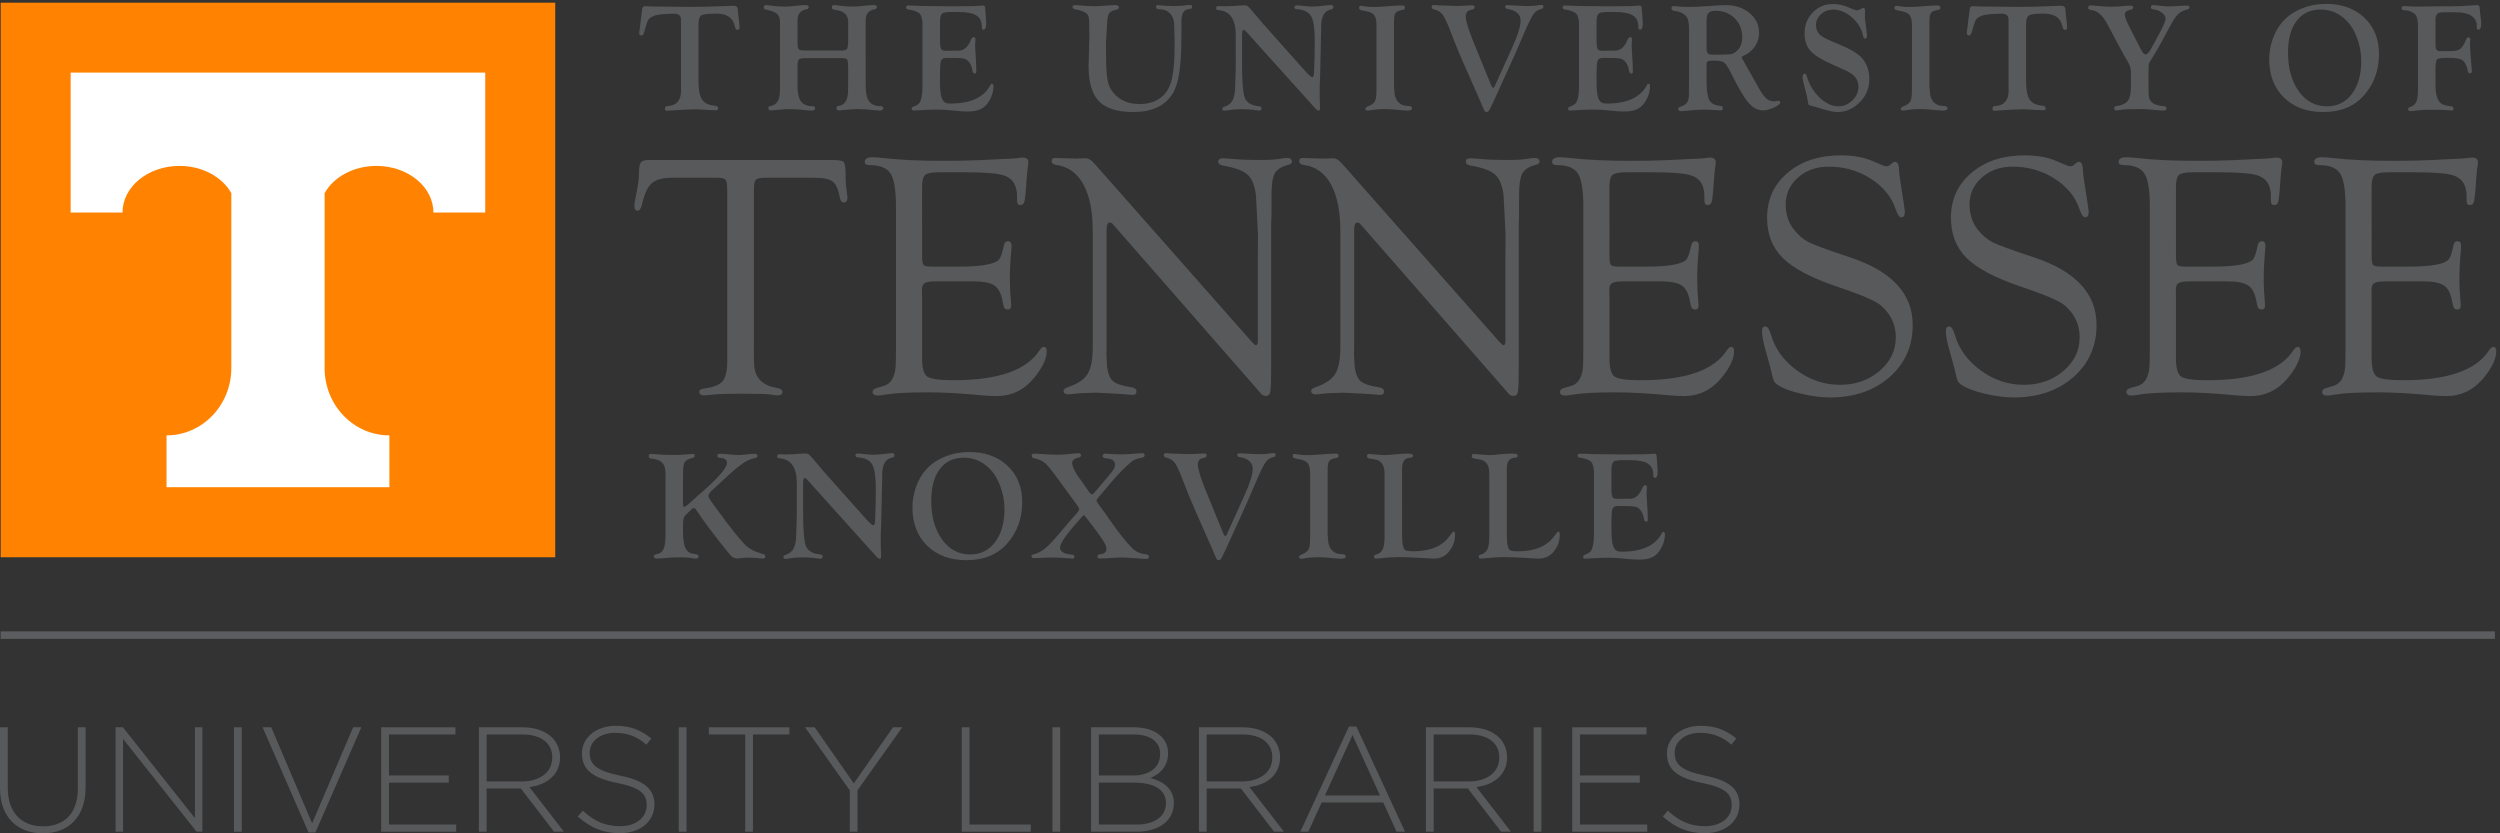 <?xml version="1.0" encoding="utf-8"?>
<!-- Generator: Adobe Illustrator 22.1.0, SVG Export Plug-In . SVG Version: 6.00 Build 0)  -->
<svg version="1.1" id="Layer_1" xmlns="http://www.w3.org/2000/svg" xmlns:xlink="http://www.w3.org/1999/xlink" x="0px" y="0px"
	 viewBox="0 0 210 70" style="enable-background:new 0 0 210 70;" xml:space="preserve">
<rect x="0" y="0" width="210" height="70" fill="#333333" stroke="none"/>
<style type="text/css">
	.st0{clip-path:url(#SVGID_2_);fill:none;stroke:#5C5D60;stroke-width:0.626;}
	.st1{fill:#58595B;}
	.st2{fill:#FF8200;}
	.st3{fill:#FFFFFF;}
</style>
<g>
	<g>
		<defs>
			<rect id="SVGID_1_" y="0.226" width="209.686" height="69.774"/>
		</defs>
		<clipPath id="SVGID_2_">
			<use xlink:href="#SVGID_1_"  style="overflow:visible;"/>
		</clipPath>
		<line class="st0" x1="209.569" y1="53.35" x2="0.056" y2="53.35"/>
	</g>
	<path class="st1" d="M199.476,14.695c0.171-0.149,0.553-0.223,1.145-0.223h2.247c1.479,0,2.495,0.072,3.049,0.215
		c0.553,0.143,0.921,0.43,1.102,0.86c0.114,0.277,0.172,0.569,0.172,0.875v0.373c0,0.296,0.092,0.44,0.277,0.43
		c0.166-0.01,0.273-0.083,0.322-0.221c0.049-0.138,0.097-0.483,0.146-1.036l0.058-0.843c0.047-0.629,0.086-1.009,0.114-1.143
		c0.029-0.133,0.043-0.243,0.043-0.329c0-0.276-0.157-0.414-0.473-0.414c-0.124,0-0.315,0.019-0.573,0.057
		c-0.125,0.019-0.469,0.038-1.033,0.057l-2.036,0.1c-0.899,0.038-1.931,0.057-3.097,0.057c-1.922,0-3.566-0.076-4.933-0.229
		c-0.401-0.048-0.722-0.072-0.96-0.072c-0.431,0-0.646,0.131-0.646,0.393c0,0.178,0.139,0.267,0.416,0.267
		c0.87,0,1.455,0.237,1.757,0.711c0.301,0.474,0.451,1.396,0.451,2.764V29.48l-0.014,0.933c0,1.149-0.344,1.819-1.032,2.011
		l-0.545,0.158c-0.249,0.065-0.373,0.178-0.373,0.337c0,0.206,0.153,0.309,0.459,0.309c0.133,0,0.382-0.034,0.745-0.1
		c0.689-0.115,1.869-0.172,3.542-0.172c1.195,0,2.705,0.086,4.531,0.258c0.468,0.038,0.841,0.057,1.119,0.057
		c1.28,0,2.342-0.514,3.183-1.543c0.698-0.857,1.047-1.596,1.047-2.215c0-0.257-0.089-0.381-0.265-0.371
		c-0.108,0.01-0.216,0.096-0.323,0.258c-1.069,1.692-3.48,2.538-7.231,2.538c-1.184,0-1.921-0.1-2.212-0.302
		c-0.291-0.201-0.437-0.709-0.437-1.523v-5.286l-0.014-0.474c0-0.287,0.078-0.479,0.236-0.575c0.157-0.096,0.47-0.144,0.937-0.144
		h3.163c0.82,0,1.402,0.115,1.745,0.344c0.343,0.229,0.572,0.664,0.687,1.305l0.086,0.402c0.039,0.21,0.161,0.315,0.366,0.315
		c0.186,0,0.279-0.119,0.279-0.358c0-0.086-0.01-0.224-0.029-0.415c-0.057-0.572-0.086-1.149-0.086-1.731
		c0-0.763,0.043-1.607,0.128-2.532c0.01-0.143,0.016-0.248,0.016-0.315c0-0.248-0.093-0.377-0.279-0.386
		c-0.196-0.009-0.318,0.105-0.366,0.344c-0.125,0.631-0.264,1.032-0.416,1.204c-0.153,0.172-0.488,0.311-1.004,0.416
		c-0.583,0.115-1.377,0.172-2.38,0.172h-2.209c-0.411,0-0.657-0.045-0.738-0.137c-0.081-0.091-0.122-0.357-0.122-0.799V15.68
		C199.218,15.172,199.304,14.843,199.476,14.695L199.476,14.695L199.476,14.695z M183.037,14.695
		c0.172-0.149,0.554-0.223,1.145-0.223h2.248c1.479,0,2.495,0.072,3.048,0.215c0.554,0.143,0.921,0.43,1.102,0.86
		c0.115,0.277,0.172,0.569,0.172,0.875v0.373c0,0.296,0.093,0.44,0.278,0.43c0.166-0.01,0.273-0.083,0.322-0.221
		c0.048-0.138,0.097-0.483,0.146-1.036l0.057-0.843c0.048-0.629,0.086-1.009,0.115-1.143c0.029-0.133,0.043-0.243,0.043-0.329
		c0-0.276-0.158-0.414-0.473-0.414c-0.125,0-0.316,0.019-0.574,0.057c-0.124,0.019-0.468,0.038-1.032,0.057l-2.036,0.1
		c-0.899,0.038-1.931,0.057-3.098,0.057c-1.921,0-3.565-0.076-4.932-0.229c-0.402-0.048-0.722-0.072-0.961-0.072
		c-0.43,0-0.645,0.131-0.645,0.393c0,0.178,0.138,0.267,0.416,0.267c0.869,0,1.455,0.237,1.756,0.711
		c0.301,0.474,0.452,1.396,0.452,2.764V29.48l-0.014,0.933c0,1.149-0.345,1.819-1.033,2.011l-0.545,0.158
		c-0.248,0.065-0.373,0.178-0.373,0.337c0,0.206,0.153,0.309,0.459,0.309c0.134,0,0.383-0.034,0.746-0.1
		c0.688-0.115,1.869-0.172,3.542-0.172c1.194,0,2.705,0.086,4.531,0.258c0.468,0.038,0.841,0.057,1.118,0.057
		c1.281,0,2.342-0.514,3.183-1.543c0.698-0.857,1.047-1.596,1.047-2.215c0-0.257-0.088-0.381-0.264-0.371
		c-0.108,0.01-0.216,0.096-0.324,0.258c-1.069,1.692-3.479,2.538-7.23,2.538c-1.184,0-1.922-0.1-2.213-0.302
		c-0.291-0.201-0.436-0.709-0.436-1.523v-5.286l-0.015-0.474c0-0.287,0.079-0.479,0.237-0.575c0.157-0.096,0.469-0.144,0.937-0.144
		h3.162c0.82,0,1.402,0.115,1.746,0.344c0.343,0.229,0.572,0.664,0.687,1.305l0.085,0.402c0.039,0.21,0.162,0.315,0.367,0.315
		c0.186,0,0.279-0.119,0.279-0.358c0-0.086-0.01-0.224-0.029-0.415c-0.057-0.572-0.086-1.149-0.086-1.731
		c0-0.763,0.042-1.607,0.127-2.532c0.011-0.143,0.016-0.248,0.016-0.315c0-0.248-0.093-0.377-0.278-0.386
		c-0.196-0.009-0.318,0.105-0.367,0.344c-0.124,0.631-0.263,1.032-0.416,1.204c-0.153,0.172-0.487,0.311-1.003,0.416
		c-0.584,0.115-1.377,0.172-2.381,0.172h-2.208c-0.411,0-0.657-0.045-0.738-0.137c-0.082-0.091-0.122-0.357-0.122-0.799V15.68
		C182.78,15.172,182.866,14.843,183.037,14.695L183.037,14.695L183.037,14.695z M165.607,14.514
		c-1.152,0.974-1.728,2.235-1.728,3.783c0,1.385,0.442,2.512,1.325,3.382c0.883,0.869,2.384,1.662,4.504,2.379
		c2.052,0.689,3.293,1.22,3.723,1.593c0.84,0.727,1.26,1.622,1.26,2.684c0,1.11-0.455,2.053-1.366,2.827
		c-0.911,0.775-2.023,1.163-3.339,1.163c-1.297,0-2.498-0.403-3.604-1.208c-1.105-0.805-1.83-1.802-2.173-2.991
		c-0.136-0.46-0.292-0.695-0.468-0.705c-0.195-0.009-0.292,0.129-0.292,0.416c0,0.363,0.124,0.975,0.373,1.835
		c0.22,0.794,0.339,1.228,0.358,1.305c0.115,0.535,0.201,0.867,0.258,0.996c0.058,0.129,0.172,0.251,0.345,0.366
		c0.41,0.277,1.058,0.521,1.942,0.731c0.885,0.21,1.695,0.316,2.431,0.316c2.036,0,3.704-0.568,5.004-1.705
		c1.3-1.137,1.95-2.598,1.95-4.385c0-2.636-1.766-4.532-5.298-5.689c-1.814-0.603-2.952-1.019-3.415-1.249
		c-0.463-0.23-0.891-0.593-1.282-1.091c-0.449-0.584-0.673-1.278-0.673-2.082c0-0.909,0.345-1.667,1.036-2.275
		c0.691-0.608,1.551-0.912,2.581-0.912c1.296,0,2.47,0.336,3.523,1.007c1.053,0.672,1.751,1.525,2.094,2.561
		c0.156,0.46,0.312,0.69,0.468,0.69c0.204,0,0.307-0.148,0.307-0.445c0-0.076-0.024-0.272-0.072-0.588l-0.229-1.477
		c-0.125-0.803-0.187-1.286-0.187-1.448c0-0.478-0.119-0.712-0.358-0.703c-0.077,0-0.129,0.019-0.158,0.057l-0.201,0.172
		c-0.114,0.096-0.229,0.143-0.344,0.143c-0.086,0-0.172-0.019-0.258-0.057l-0.989-0.416c-0.708-0.296-1.573-0.445-2.596-0.445
		C168.243,13.052,166.759,13.539,165.607,14.514L165.607,14.514L165.607,14.514z M150.164,14.514
		c-1.152,0.974-1.728,2.235-1.728,3.783c0,1.385,0.442,2.512,1.325,3.382c0.883,0.869,2.384,1.662,4.504,2.379
		c2.052,0.689,3.293,1.22,3.722,1.593c0.841,0.727,1.261,1.622,1.261,2.684c0,1.11-0.455,2.053-1.366,2.827
		c-0.911,0.775-2.023,1.163-3.339,1.163c-1.297,0-2.498-0.403-3.604-1.208c-1.105-0.805-1.83-1.802-2.173-2.991
		c-0.136-0.46-0.292-0.695-0.468-0.705c-0.195-0.009-0.292,0.129-0.292,0.416c0,0.363,0.124,0.975,0.373,1.835
		c0.22,0.794,0.339,1.228,0.358,1.305c0.115,0.535,0.201,0.867,0.258,0.996c0.058,0.129,0.172,0.251,0.345,0.366
		c0.41,0.277,1.058,0.521,1.942,0.731c0.885,0.21,1.695,0.316,2.431,0.316c2.036,0,3.704-0.568,5.004-1.705
		c1.3-1.137,1.95-2.598,1.95-4.385c0-2.636-1.766-4.532-5.298-5.689c-1.814-0.603-2.952-1.019-3.415-1.249
		c-0.463-0.23-0.891-0.593-1.282-1.091c-0.449-0.584-0.673-1.278-0.673-2.082c0-0.909,0.345-1.667,1.036-2.275
		c0.691-0.608,1.551-0.912,2.581-0.912c1.296,0,2.47,0.336,3.523,1.007c1.053,0.672,1.751,1.525,2.094,2.561
		c0.156,0.46,0.312,0.69,0.468,0.69c0.204,0,0.307-0.148,0.307-0.445c0-0.076-0.024-0.272-0.072-0.588l-0.229-1.477
		c-0.125-0.803-0.187-1.286-0.187-1.448c0-0.478-0.119-0.712-0.358-0.703c-0.077,0-0.129,0.019-0.158,0.057l-0.201,0.172
		c-0.114,0.096-0.229,0.143-0.344,0.143c-0.086,0-0.172-0.019-0.258-0.057l-0.989-0.416c-0.708-0.296-1.573-0.445-2.596-0.445
		C152.8,13.052,151.316,13.539,150.164,14.514L150.164,14.514L150.164,14.514z M135.452,14.695c0.171-0.149,0.553-0.223,1.145-0.223
		h2.247c1.479,0,2.495,0.072,3.048,0.215c0.554,0.143,0.921,0.43,1.103,0.86c0.114,0.277,0.171,0.569,0.171,0.875v0.373
		c0,0.296,0.093,0.44,0.278,0.43c0.166-0.01,0.273-0.083,0.322-0.221c0.049-0.138,0.097-0.483,0.146-1.036l0.057-0.843
		c0.048-0.629,0.086-1.009,0.115-1.143c0.029-0.133,0.043-0.243,0.043-0.329c0-0.276-0.158-0.414-0.473-0.414
		c-0.124,0-0.316,0.019-0.574,0.057c-0.124,0.019-0.468,0.038-1.032,0.057l-2.036,0.1c-0.899,0.038-1.931,0.057-3.097,0.057
		c-1.922,0-3.566-0.076-4.933-0.229c-0.401-0.048-0.722-0.072-0.961-0.072c-0.43,0-0.645,0.131-0.645,0.393
		c0,0.178,0.138,0.267,0.416,0.267c0.87,0,1.455,0.237,1.756,0.711c0.301,0.474,0.452,1.396,0.452,2.764V29.48l-0.014,0.933
		c0,1.149-0.344,1.819-1.033,2.011l-0.545,0.158c-0.248,0.065-0.372,0.178-0.372,0.337c0,0.206,0.152,0.309,0.458,0.309
		c0.134,0,0.383-0.034,0.746-0.1c0.688-0.115,1.869-0.172,3.542-0.172c1.195,0,2.705,0.086,4.531,0.258
		c0.468,0.038,0.841,0.057,1.118,0.057c1.281,0,2.342-0.514,3.184-1.543c0.697-0.857,1.046-1.596,1.046-2.215
		c0-0.257-0.088-0.381-0.264-0.371c-0.108,0.01-0.216,0.096-0.324,0.258c-1.069,1.692-3.479,2.538-7.23,2.538
		c-1.184,0-1.921-0.1-2.212-0.302c-0.292-0.201-0.437-0.709-0.437-1.523v-5.286l-0.014-0.474c0-0.287,0.078-0.479,0.236-0.575
		c0.157-0.096,0.47-0.144,0.937-0.144h3.162c0.821,0,1.402,0.115,1.746,0.344c0.343,0.229,0.572,0.664,0.687,1.305l0.086,0.402
		c0.039,0.21,0.161,0.315,0.366,0.315c0.186,0,0.279-0.119,0.279-0.358c0-0.086-0.01-0.224-0.029-0.415
		c-0.057-0.572-0.086-1.149-0.086-1.731c0-0.763,0.042-1.607,0.128-2.532c0.01-0.143,0.016-0.248,0.016-0.315
		c0-0.248-0.093-0.377-0.279-0.386c-0.196-0.009-0.318,0.105-0.367,0.344c-0.124,0.631-0.263,1.032-0.416,1.204
		c-0.153,0.172-0.487,0.311-1.003,0.416c-0.583,0.115-1.377,0.172-2.381,0.172h-2.208c-0.411,0-0.657-0.045-0.738-0.137
		c-0.082-0.091-0.122-0.357-0.122-0.799V15.68C135.194,15.172,135.28,14.843,135.452,14.695L135.452,14.695L135.452,14.695z
		 M127.602,17.984v-1.549c0-0.918,0.093-1.544,0.28-1.878c0.186-0.334,0.571-0.573,1.154-0.717c0.201-0.057,0.296-0.148,0.287-0.272
		c-0.02-0.201-0.153-0.301-0.402-0.301c-0.163,0-0.397,0.029-0.703,0.086c-0.353,0.057-0.826,0.086-1.419,0.086
		c-1.109,0-1.993-0.035-2.653-0.104c-0.277-0.026-0.478-0.039-0.602-0.039c-0.277,0-0.416,0.089-0.416,0.266
		c0,0.187,0.139,0.304,0.416,0.351c0.984,0.163,1.666,0.414,2.043,0.753c0.378,0.339,0.614,0.915,0.71,1.728l0.172,3.298
		l-0.014,1.936v7.098c-0.01,0.172-0.062,0.263-0.158,0.272c-0.057,0.01-0.191-0.105-0.401-0.344l-13.192-14.941
		c-0.239-0.277-0.478-0.416-0.717-0.416c-0.125,0-0.301,0.005-0.531,0.014l-0.229,0.014l-0.961-0.029l-0.588-0.014
		c-0.105-0.009-0.182-0.014-0.229-0.014c-0.211,0-0.316,0.089-0.316,0.266c0,0.178,0.129,0.285,0.387,0.322
		c0.995,0.134,1.755,0.677,2.28,1.629c0.526,0.952,0.789,2.255,0.789,3.91v9.758c0,1.033-0.141,1.782-0.423,2.246
		c-0.282,0.464-0.825,0.835-1.627,1.112c-0.278,0.093-0.412,0.21-0.402,0.35c0.019,0.177,0.153,0.266,0.402,0.266
		c0.105,0,0.281-0.017,0.53-0.052c0.335-0.043,0.688-0.065,1.061-0.065l0.688-0.026l1.463,0.072
		c0.726,0.038,1.142,0.067,1.247,0.086c0.153,0.019,0.297,0.029,0.431,0.029c0.2,0,0.301-0.094,0.301-0.28
		c0-0.206-0.158-0.327-0.473-0.365c-0.756-0.115-1.262-0.292-1.52-0.531c-0.258-0.239-0.421-0.675-0.488-1.306l-0.043-1.019
		l0.014-0.603v-9.732c0-0.431,0.091-0.646,0.273-0.646c0.076,0,0.143,0.029,0.201,0.086l0.143,0.158l12.088,13.823l0.315,0.373
		c0.077,0.076,0.187,0.119,0.33,0.129c0.22,0.009,0.354-0.103,0.402-0.337c0.047-0.234,0.071-0.891,0.071-1.972V18.931
		L127.602,17.984L127.602,17.984L127.602,17.984z M106.804,17.984v-1.549c0-0.918,0.093-1.544,0.279-1.878
		c0.187-0.334,0.571-0.573,1.155-0.717c0.2-0.057,0.296-0.148,0.286-0.272c-0.019-0.201-0.153-0.301-0.401-0.301
		c-0.163,0-0.397,0.029-0.703,0.086c-0.353,0.057-0.827,0.086-1.419,0.086c-1.109,0-1.993-0.035-2.653-0.104
		c-0.277-0.026-0.478-0.039-0.602-0.039c-0.278,0-0.416,0.089-0.416,0.266c0,0.187,0.138,0.304,0.416,0.351
		c0.984,0.163,1.665,0.414,2.043,0.753c0.378,0.339,0.614,0.915,0.71,1.728l0.172,3.298l-0.014,1.936v7.098
		c-0.01,0.172-0.063,0.263-0.158,0.272c-0.057,0.01-0.191-0.105-0.402-0.344L91.905,13.711c-0.239-0.277-0.478-0.416-0.717-0.416
		c-0.124,0-0.301,0.005-0.531,0.014l-0.229,0.014l-0.961-0.029l-0.588-0.014c-0.105-0.009-0.182-0.014-0.229-0.014
		c-0.21,0-0.315,0.089-0.315,0.266c0,0.178,0.129,0.285,0.387,0.322c0.994,0.134,1.754,0.677,2.28,1.629
		c0.526,0.952,0.789,2.255,0.789,3.91v9.758c0,1.033-0.141,1.782-0.423,2.246c-0.282,0.464-0.824,0.835-1.627,1.112
		c-0.277,0.093-0.411,0.21-0.402,0.35c0.019,0.177,0.153,0.266,0.402,0.266c0.105,0,0.282-0.017,0.531-0.052
		c0.334-0.043,0.688-0.065,1.061-0.065l0.688-0.026l1.463,0.072c0.726,0.038,1.142,0.067,1.248,0.086
		c0.153,0.019,0.296,0.029,0.43,0.029c0.201,0,0.301-0.094,0.301-0.28c0-0.206-0.158-0.327-0.473-0.365
		c-0.755-0.115-1.262-0.292-1.52-0.531c-0.258-0.239-0.421-0.675-0.488-1.306l-0.043-1.019l0.014-0.603v-9.732
		c0-0.431,0.091-0.646,0.272-0.646c0.076,0,0.143,0.029,0.201,0.086l0.143,0.158l12.088,13.823l0.315,0.373
		c0.076,0.076,0.186,0.119,0.33,0.129c0.22,0.009,0.353-0.103,0.401-0.337c0.048-0.234,0.072-0.891,0.072-1.972V18.931
		L106.804,17.984L106.804,17.984L106.804,17.984z M77.713,14.695c0.172-0.149,0.553-0.223,1.145-0.223h2.247
		c1.479,0,2.495,0.072,3.049,0.215c0.553,0.143,0.921,0.43,1.102,0.86c0.115,0.277,0.172,0.569,0.172,0.875v0.373
		c0,0.296,0.093,0.44,0.278,0.43c0.166-0.01,0.273-0.083,0.321-0.221c0.049-0.138,0.098-0.483,0.146-1.036l0.057-0.843
		c0.048-0.629,0.086-1.009,0.115-1.143c0.029-0.133,0.043-0.243,0.043-0.329c0-0.276-0.158-0.414-0.473-0.414
		c-0.124,0-0.315,0.019-0.574,0.057c-0.124,0.019-0.469,0.038-1.032,0.057l-2.036,0.1c-0.899,0.038-1.931,0.057-3.097,0.057
		c-1.921,0-3.566-0.076-4.933-0.229c-0.401-0.048-0.722-0.072-0.961-0.072c-0.43,0-0.645,0.131-0.645,0.393
		c0,0.178,0.139,0.267,0.416,0.267c0.87,0,1.455,0.237,1.757,0.711c0.301,0.474,0.452,1.396,0.452,2.764V29.48l-0.014,0.933
		c0,1.149-0.344,1.819-1.032,2.011l-0.545,0.158c-0.249,0.065-0.373,0.178-0.373,0.337c0,0.206,0.153,0.309,0.459,0.309
		c0.134,0,0.382-0.034,0.746-0.1c0.688-0.115,1.869-0.172,3.542-0.172c1.195,0,2.705,0.086,4.531,0.258
		c0.468,0.038,0.841,0.057,1.118,0.057c1.281,0,2.342-0.514,3.183-1.543c0.698-0.857,1.047-1.596,1.047-2.215
		c0-0.257-0.088-0.381-0.265-0.371c-0.108,0.01-0.215,0.096-0.323,0.258c-1.069,1.692-3.479,2.538-7.231,2.538
		c-1.184,0-1.921-0.1-2.212-0.302c-0.291-0.201-0.437-0.709-0.437-1.523v-5.286l-0.014-0.474c0-0.287,0.079-0.479,0.236-0.575
		c0.157-0.096,0.47-0.144,0.937-0.144h3.162c0.82,0,1.402,0.115,1.746,0.344c0.343,0.229,0.572,0.664,0.687,1.305l0.086,0.402
		C84.334,25.895,84.457,26,84.662,26c0.186,0,0.279-0.119,0.279-0.358c0-0.086-0.01-0.224-0.029-0.415
		c-0.057-0.572-0.086-1.149-0.086-1.731c0-0.763,0.042-1.607,0.128-2.532c0.01-0.143,0.016-0.248,0.016-0.315
		c0-0.248-0.093-0.377-0.279-0.386c-0.196-0.009-0.318,0.105-0.367,0.344c-0.124,0.631-0.263,1.032-0.416,1.204
		c-0.153,0.172-0.488,0.311-1.004,0.416c-0.583,0.115-1.377,0.172-2.38,0.172h-2.208c-0.411,0-0.657-0.045-0.738-0.137
		c-0.081-0.091-0.122-0.357-0.122-0.799V15.68C77.456,15.172,77.542,14.843,77.713,14.695L77.713,14.695L77.713,14.695z
		 M69.938,15.239c0.277,0.206,0.478,0.648,0.602,1.326c0.057,0.306,0.172,0.454,0.344,0.444c0.21-0.019,0.311-0.171,0.301-0.457
		c-0.01-0.143-0.038-0.376-0.086-0.7c-0.048-0.257-0.072-0.666-0.072-1.228c0-0.562-0.055-0.9-0.165-1.014
		c-0.11-0.114-0.428-0.171-0.954-0.171H54.467c-0.325,0-0.538,0.069-0.639,0.207c-0.1,0.138-0.151,0.426-0.151,0.865
		c0,0.448-0.072,1.015-0.215,1.701c-0.115,0.534-0.172,0.9-0.172,1.1c0,0.248,0.086,0.376,0.258,0.386
		c0.172,0.01,0.301-0.172,0.387-0.545c0.191-0.86,0.461-1.446,0.81-1.756c0.349-0.311,0.911-0.466,1.685-0.466h3.8
		c0.363,0,0.595,0.048,0.695,0.144c0.1,0.096,0.151,0.316,0.151,0.661l0.014,0.373v14.233c0,0.804-0.129,1.362-0.387,1.673
		c-0.258,0.311-0.755,0.515-1.491,0.61c-0.316,0.037-0.473,0.131-0.473,0.28c0,0.205,0.144,0.308,0.431,0.308
		c0.096,0,0.417-0.029,0.963-0.086c0.278-0.029,0.618-0.043,1.02-0.043l1.121-0.014l1.049,0.014c0.68,0,1.111,0.014,1.293,0.043
		c0.354,0.057,0.589,0.086,0.704,0.086c0.268,0,0.402-0.103,0.402-0.309c0-0.159-0.167-0.266-0.502-0.322
		c-1.204-0.211-1.831-0.876-1.878-1.996l-0.014-0.56V15.95c0-0.45,0.055-0.732,0.165-0.847c0.11-0.115,0.375-0.172,0.796-0.172
		h4.029C69.121,14.93,69.661,15.033,69.938,15.239L69.938,15.239L69.938,15.239z"/>
	<path class="st1" d="M204.582,1.654c0-0.23,0.048-0.391,0.144-0.483c0.096-0.092,0.265-0.137,0.508-0.137l0.262-0.006l0.832,0.006
		c0.95,0,1.513,0.28,1.688,0.84c0.021,0.064,0.032,0.138,0.032,0.223v0.217c0,0.119,0.044,0.178,0.134,0.178
		c0.162,0,0.243-0.175,0.243-0.526c0-0.068-0.006-0.152-0.019-0.25l-0.064-0.487c-0.004-0.043-0.017-0.199-0.039-0.468
		c-0.012-0.222-0.07-0.333-0.172-0.333c-0.107,0-0.271,0.009-0.493,0.027c-0.601,0.049-1.189,0.074-1.764,0.074l-1.682,0.007
		l-1.1,0.02c-0.286,0-0.556-0.011-0.812-0.032c-0.175-0.013-0.286-0.019-0.333-0.019c-0.145,0-0.217,0.063-0.217,0.189
		c0,0.096,0.055,0.148,0.166,0.156c0.409,0.021,0.721,0.126,0.934,0.313c0.187,0.162,0.281,0.511,0.281,1.047v5.254
		c0,0.511-0.045,0.87-0.134,1.079c-0.09,0.209-0.262,0.355-0.518,0.441c-0.119,0.039-0.179,0.1-0.179,0.182
		c0,0.113,0.07,0.169,0.211,0.169c0.106,0,0.315-0.021,0.627-0.064c0.23-0.03,0.505-0.045,0.824-0.045h0.71
		c0.465,0,0.774,0.009,0.927,0.026c0.162,0.021,0.286,0.032,0.371,0.032c0.094,0,0.141-0.059,0.141-0.176
		c0-0.104-0.068-0.163-0.205-0.176c-0.486-0.038-0.81-0.164-0.972-0.377c-0.221-0.289-0.332-0.753-0.332-1.392V6.409l-0.006-0.511
		c0-0.532,0.048-0.838,0.147-0.919c0.098-0.081,0.466-0.121,1.106-0.121c0.499,0,0.848,0.077,1.049,0.23
		c0.2,0.153,0.343,0.454,0.428,0.902c0.021,0.119,0.072,0.177,0.153,0.173c0.115-0.008,0.173-0.057,0.173-0.147
		c0-0.055-0.004-0.147-0.013-0.274l-0.096-1.206c-0.025-0.332-0.038-0.621-0.038-0.868c0-0.077,0.002-0.143,0.006-0.198
		c0.009-0.081,0.013-0.136,0.013-0.166c0-0.11-0.064-0.166-0.192-0.166c-0.055,0-0.102,0.049-0.14,0.147
		c-0.158,0.396-0.318,0.663-0.48,0.799c-0.162,0.136-0.401,0.205-0.716,0.205l-0.697,0.006l-0.243,0.006
		c-0.179,0-0.3-0.04-0.361-0.121c-0.062-0.081-0.093-0.241-0.093-0.48V1.654L204.582,1.654L204.582,1.654z M197.009,1.635
		c0.405,0.375,0.729,0.881,0.972,1.519c0.243,0.637,0.364,1.291,0.364,1.96c0,1.16-0.262,2.086-0.787,2.778
		c-0.524,0.693-1.223,1.039-2.097,1.039c-0.968,0-1.754-0.419-2.359-1.257c-0.606-0.838-0.908-1.926-0.908-3.264
		c0-1.134,0.24-2.018,0.722-2.654c0.482-0.635,1.151-0.953,2.008-0.953C195.725,0.804,196.42,1.081,197.009,1.635L197.009,1.635
		L197.009,1.635L197.009,1.635z M193.354,0.711c-0.637,0.258-1.163,0.615-1.576,1.072c-0.358,0.388-0.642,0.869-0.851,1.443
		c-0.208,0.574-0.313,1.151-0.313,1.731c0,1.352,0.414,2.433,1.241,3.241c0.827,0.808,1.931,1.213,3.312,1.213
		c1.445,0,2.579-0.465,3.402-1.395c0.844-0.951,1.266-2.112,1.266-3.481c0-1.259-0.409-2.275-1.228-3.049
		c-0.818-0.774-1.893-1.161-3.223-1.161C194.668,0.324,193.991,0.453,193.354,0.711L193.354,0.711L193.354,0.711z M180.504,5.378
		c0.019-0.081,0.074-0.187,0.163-0.319c0.452-0.711,0.949-1.589,1.49-2.632c0.303-0.584,0.553-0.98,0.752-1.188
		c0.198-0.209,0.457-0.351,0.777-0.428c0.153-0.035,0.23-0.098,0.23-0.189c0-0.1-0.058-0.15-0.173-0.15
		c-0.201,0-0.37,0.004-0.506,0.013l-0.539,0.032c-0.17,0.013-0.326,0.019-0.467,0.019c-0.261,0-0.474-0.011-0.641-0.032
		l-0.423-0.058c-0.098-0.013-0.207-0.019-0.327-0.019c-0.111,0-0.166,0.067-0.166,0.202c0,0.087,0.068,0.139,0.204,0.156
		c0.269,0.026,0.508,0.117,0.717,0.274c0.208,0.157,0.313,0.326,0.313,0.504c0,0.213-0.234,0.741-0.7,1.583
		c-0.23,0.409-0.372,0.668-0.427,0.779c-0.221,0.434-0.399,0.651-0.535,0.651s-0.277-0.149-0.422-0.447
		c-0.047-0.102-0.173-0.349-0.377-0.741l-0.499-0.97c-0.312-0.604-0.468-0.996-0.468-1.175c0-0.221,0.165-0.364,0.493-0.428
		c0.145-0.03,0.217-0.091,0.217-0.182c0-0.109-0.089-0.163-0.268-0.163c-0.089,0-0.266,0.013-0.53,0.038
		c-0.357,0.038-0.708,0.058-1.053,0.058c-0.375,0-0.792-0.026-1.251-0.077c-0.226-0.026-0.392-0.038-0.498-0.038
		c-0.119,0-0.179,0.067-0.179,0.202c0,0.108,0.079,0.169,0.237,0.182c0.52,0.051,0.974,0.443,1.362,1.175l0.972,1.826
		c0.268,0.511,0.513,0.949,0.735,1.315c0.188,0.306,0.281,0.602,0.281,0.887v1.219c0,0.57-0.084,0.971-0.252,1.2
		c-0.169,0.23-0.492,0.383-0.969,0.46c-0.119,0.017-0.179,0.065-0.179,0.143c0,0.143,0.049,0.215,0.147,0.215
		c0.081,0,0.208-0.015,0.383-0.045c0.264-0.047,0.794-0.07,1.59-0.07c0.332,0,0.581,0.009,0.747,0.027l0.907,0.081
		c0.119,0.013,0.229,0.02,0.332,0.02c0.191,0,0.287-0.063,0.287-0.189c0-0.113-0.068-0.173-0.205-0.182
		c-0.78-0.043-1.206-0.305-1.279-0.786l-0.031-0.434V5.813C180.476,5.604,180.485,5.459,180.504,5.378L180.504,5.378L180.504,5.378z
		 M170.428,1.293c0.16-0.1,0.564-0.15,1.212-0.15c0.482,0,0.849,0.088,1.103,0.263c0.254,0.176,0.425,0.463,0.515,0.861
		c0.038,0.163,0.106,0.244,0.205,0.244c0.115,0,0.172-0.07,0.172-0.211c0-0.136-0.015-0.318-0.045-0.544
		c-0.038-0.273-0.059-0.445-0.064-0.518l-0.032-0.46c-0.012-0.196-0.136-0.294-0.37-0.294c-0.064,0-0.207,0.004-0.429,0.013
		c-1.121,0.055-2.183,0.083-3.184,0.083l-1.554-0.019l-1.305-0.013c-0.307,0-0.543-0.006-0.709-0.019
		c-0.103-0.009-0.175-0.013-0.218-0.013c-0.162,0-0.251,0.083-0.268,0.249l-0.045,0.39l-0.077,0.569l-0.064,0.556
		c-0.038,0.213-0.06,0.379-0.064,0.499c-0.008,0.132,0.058,0.198,0.198,0.198c0.098,0,0.171-0.088,0.218-0.263l0.051-0.18
		c0.128-0.466,0.229-0.758,0.304-0.876c0.074-0.118,0.225-0.223,0.451-0.318c0.311-0.124,0.893-0.186,1.745-0.186
		c0.363,0,0.544,0.168,0.544,0.505v5.678l0.006,0.301c0,0.379-0.09,0.679-0.272,0.898c-0.181,0.22-0.438,0.34-0.77,0.361
		c-0.128,0.009-0.211,0.027-0.249,0.055c-0.039,0.028-0.06,0.09-0.064,0.185c-0.005,0.113,0.059,0.169,0.191,0.169
		c0.056,0,0.158-0.009,0.307-0.026l1.414-0.083c0.196-0.013,0.417-0.019,0.665-0.019c0.106,0,0.191,0.002,0.255,0.006l0.8,0.051
		l0.479,0.019c0.077,0.004,0.13,0.006,0.16,0.006c0.132,0,0.198-0.05,0.198-0.15c0-0.139-0.076-0.215-0.23-0.228
		c-0.529-0.034-0.897-0.201-1.106-0.502c-0.209-0.3-0.313-0.811-0.313-1.531V2.038C170.189,1.641,170.268,1.393,170.428,1.293
		L170.428,1.293L170.428,1.293z M162.073,1.813c0-0.366,0.044-0.609,0.132-0.728c0.087-0.119,0.284-0.204,0.591-0.256
		c0.085-0.013,0.139-0.032,0.16-0.059c0.021-0.026,0.032-0.078,0.032-0.156c0-0.104-0.07-0.156-0.211-0.156
		c-0.235,0-0.571,0.016-1.01,0.049L161.3,0.544c-0.354,0.029-0.65,0.043-0.889,0.043c-0.362,0-0.62-0.017-0.774-0.051
		c-0.153-0.03-0.268-0.047-0.345-0.051c-0.102-0.004-0.154,0.054-0.154,0.175c0,0.078,0.031,0.133,0.093,0.165
		c0.062,0.032,0.202,0.066,0.419,0.101c0.362,0.055,0.612,0.166,0.748,0.332c0.137,0.166,0.205,0.445,0.205,0.836v5.088
		l-0.007,0.568c0,0.37-0.05,0.635-0.15,0.795c-0.1,0.16-0.304,0.295-0.611,0.405L159.65,9.1l0.013,0.052
		c0.025,0.091,0.085,0.137,0.179,0.137c0.094,0,0.247-0.02,0.46-0.061c0.247-0.045,0.584-0.067,1.011-0.067
		c0.345,0,0.795,0.031,1.349,0.094c0.221,0.022,0.392,0.034,0.511,0.034c0.277,0,0.416-0.063,0.416-0.189
		c0-0.13-0.105-0.195-0.313-0.195c-0.32,0-0.579-0.087-0.777-0.262c-0.199-0.175-0.323-0.426-0.374-0.754l-0.052-0.639V1.813
		L162.073,1.813L162.073,1.813z M152.272,1.047c-0.458,0.473-0.687,1.062-0.687,1.766c0,0.606,0.165,1.091,0.493,1.456
		c0.329,0.365,0.952,0.752,1.87,1.161l0.973,0.434c0.436,0.191,0.742,0.395,0.919,0.612c0.177,0.217,0.266,0.493,0.266,0.829
		c0,0.425-0.17,0.802-0.509,1.132c-0.339,0.329-0.725,0.494-1.156,0.494c-0.555,0-1.091-0.249-1.607-0.746
		c-0.517-0.498-0.88-1.112-1.089-1.844c-0.026-0.102-0.068-0.153-0.128-0.153c-0.132,0-0.198,0.102-0.198,0.307
		c0,0.162,0.081,0.533,0.243,1.113c0.106,0.38,0.17,0.669,0.192,0.87c0.021,0.183,0.048,0.293,0.08,0.329
		c0.032,0.036,0.146,0.074,0.342,0.112c0.14,0.03,0.36,0.094,0.658,0.192c0.64,0.2,1.107,0.301,1.401,0.301
		c0.72,0,1.349-0.275,1.886-0.825c0.537-0.55,0.806-1.196,0.806-1.938c0-0.674-0.194-1.25-0.583-1.727
		c-0.328-0.397-0.999-0.802-2.011-1.215c-0.849-0.345-1.355-0.594-1.517-0.748c-0.252-0.238-0.378-0.52-0.378-0.847
		c0-0.352,0.143-0.658,0.429-0.917c0.286-0.259,0.621-0.389,1.006-0.389c0.559,0,1.088,0.217,1.588,0.651
		c0.5,0.434,0.811,0.948,0.935,1.543c0.034,0.162,0.09,0.242,0.166,0.242c0.107,0,0.16-0.092,0.16-0.275
		c0-0.034-0.004-0.077-0.012-0.128l-0.064-0.582l-0.084-0.627c-0.008-0.072-0.012-0.149-0.012-0.23l0.012-0.518
		c0-0.141-0.044-0.211-0.134-0.211c-0.034,0-0.068,0.009-0.103,0.026l-0.243,0.122c-0.064,0.03-0.126,0.045-0.186,0.045
		c-0.081,0-0.217-0.038-0.409-0.115l-0.428-0.179c-0.384-0.153-0.776-0.23-1.176-0.23C153.301,0.337,152.731,0.574,152.272,1.047
		L152.272,1.047L152.272,1.047z M143.512,1.088c0.109-0.121,0.309-0.182,0.599-0.182c0.649,0,1.185,0.21,1.605,0.63
		c0.421,0.42,0.632,0.952,0.632,1.595c0,0.495-0.156,0.882-0.468,1.164c-0.158,0.145-0.328,0.231-0.51,0.259
		c-0.181,0.028-0.652,0.042-1.413,0.042c-0.264,0-0.432-0.036-0.503-0.109c-0.07-0.072-0.105-0.245-0.105-0.518V1.756
		C143.349,1.432,143.403,1.21,143.512,1.088L143.512,1.088L143.512,1.088z M143.349,5.452c0-0.17,0.032-0.272,0.095-0.306
		l0.288-0.051h0.397c0.336,0,0.579,0.063,0.729,0.189c0.149,0.126,0.338,0.425,0.568,0.898c0.591,1.198,1.072,2.012,1.442,2.443
		c0.37,0.431,0.774,0.646,1.213,0.646c0.269,0,0.579-0.079,0.928-0.237c0.348-0.158,0.523-0.298,0.523-0.422
		c0-0.098-0.038-0.147-0.115-0.147c-0.043,0-0.09,0.006-0.141,0.019c-0.085,0.017-0.177,0.026-0.275,0.026
		c-0.238,0-0.446-0.077-0.623-0.23c-0.177-0.153-0.379-0.428-0.604-0.824l-0.659-1.169l-0.569-1.009
		c-0.077-0.141-0.134-0.241-0.173-0.3c-0.038-0.06-0.06-0.111-0.064-0.153c-0.004-0.051,0.036-0.094,0.122-0.128
		c0.413-0.179,0.738-0.442,0.975-0.787c0.236-0.345,0.355-0.729,0.355-1.152c0-0.67-0.267-1.225-0.8-1.667
		c-0.532-0.442-1.204-0.662-2.014-0.662c-0.273,0-0.769,0.028-1.49,0.083c-0.614,0.047-1.136,0.07-1.566,0.07
		c-0.393,0-0.753-0.017-1.081-0.051c-0.107-0.013-0.183-0.019-0.23-0.019c-0.12,0-0.179,0.061-0.179,0.182
		c0,0.121,0.087,0.195,0.262,0.221c0.473,0.06,0.814,0.232,1.023,0.517c0.128,0.174,0.192,0.517,0.192,1.027v4.619l-0.007,0.249
		V7.93c0,0.311-0.055,0.541-0.166,0.692s-0.311,0.271-0.601,0.36c-0.085,0.026-0.128,0.087-0.128,0.182
		c0,0.117,0.077,0.176,0.23,0.176c0.047,0,0.13-0.006,0.25-0.018l0.428-0.037l0.537-0.049c0.222-0.016,0.476-0.024,0.761-0.024
		c0.341,0,0.695,0.015,1.062,0.045c0.128,0.013,0.215,0.019,0.262,0.019c0.145,0,0.217-0.061,0.217-0.182
		c0-0.121-0.089-0.191-0.268-0.208c-0.439-0.043-0.733-0.207-0.883-0.495c-0.149-0.287-0.223-0.835-0.223-1.644V5.452L143.349,5.452
		L143.349,5.452z M134.116,1.705c0-0.362,0.109-0.578,0.326-0.646l0.435-0.051h0.78c0.691,0,1.191,0.095,1.5,0.286
		c0.309,0.191,0.463,0.498,0.463,0.922c0,0.193,0.041,0.287,0.122,0.283c0.166-0.009,0.249-0.175,0.249-0.499
		c0-0.162-0.017-0.428-0.051-0.799c-0.025-0.251-0.038-0.426-0.038-0.524c0-0.141-0.062-0.211-0.186-0.211
		c-0.025,0-0.055,0.002-0.089,0.006c-0.324,0.038-1.183,0.058-2.577,0.058l-2.424-0.026l-0.646-0.026
		c-0.132,0-0.236-0.002-0.313-0.006c-0.098-0.008-0.162-0.013-0.192-0.013c-0.14,0-0.211,0.05-0.211,0.15
		c0,0.109,0.058,0.172,0.173,0.189c0.49,0.068,0.813,0.187,0.969,0.358c0.155,0.17,0.233,0.494,0.233,0.97v5.063
		c0,0.387-0.023,0.694-0.07,0.919c-0.051,0.268-0.121,0.454-0.208,0.559c-0.087,0.104-0.253,0.203-0.496,0.297
		c-0.098,0.039-0.145,0.098-0.14,0.176c0.008,0.096,0.064,0.144,0.166,0.144c0.077,0,0.202-0.006,0.377-0.019
		c0.635-0.038,1.109-0.058,1.42-0.058c0.464,0,0.833,0.013,1.106,0.038l0.742,0.07c0.332,0.034,0.635,0.051,0.908,0.051
		c0.464,0,0.838-0.072,1.119-0.215c0.281-0.143,0.516-0.382,0.703-0.715c0.226-0.393,0.339-0.799,0.339-1.218
		c0-0.056-0.018-0.101-0.054-0.138c-0.036-0.036-0.076-0.05-0.118-0.042c-0.022,0.004-0.047,0.032-0.077,0.083
		c-0.533,1.053-1.665,1.579-3.396,1.579c-0.204,0-0.356-0.034-0.454-0.102c-0.098-0.068-0.183-0.198-0.255-0.39
		c-0.094-0.264-0.141-0.696-0.141-1.296V6.339c0-0.46,0.013-0.796,0.038-1.009c0.026-0.187,0.076-0.312,0.15-0.373
		c0.075-0.062,0.215-0.093,0.419-0.093h0.435c0.439,0,0.739,0.015,0.899,0.045c0.159,0.03,0.295,0.096,0.406,0.198
		c0.2,0.188,0.328,0.463,0.383,0.825c0.026,0.171,0.092,0.252,0.199,0.243c0.051-0.004,0.085-0.019,0.102-0.045
		c0.013-0.021,0.019-0.062,0.019-0.122l-0.006-0.327c0-0.243-0.013-0.53-0.039-0.859c-0.038-0.504-0.057-0.824-0.057-0.961
		c0-0.077,0.004-0.171,0.012-0.282c0.013-0.154,0.02-0.248,0.02-0.282c0-0.12-0.047-0.177-0.141-0.173
		c-0.09,0.004-0.153,0.045-0.192,0.121L136.61,3.56c-0.23,0.465-0.556,0.697-0.978,0.697h-0.544l-0.281,0.006l-0.192,0.006
		c-0.222,0-0.361-0.053-0.419-0.16c-0.057-0.107-0.086-0.358-0.086-0.755V1.967L134.116,1.705L134.116,1.705L134.116,1.705z
		 M123.122,1.372c0-0.311,0.158-0.494,0.473-0.549c0.179-0.035,0.269-0.102,0.269-0.202c0-0.117-0.06-0.176-0.179-0.176
		c-0.085,0-0.27,0.009-0.555,0.026l-0.671,0.032l-1.072-0.032c-0.289,0-0.543-0.013-0.76-0.038
		c-0.093-0.009-0.157-0.013-0.191-0.013c-0.119,0-0.179,0.059-0.179,0.176c0,0.108,0.086,0.18,0.256,0.215
		c0.298,0.064,0.534,0.221,0.707,0.473c0.172,0.251,0.406,0.769,0.7,1.553c0.247,0.669,0.556,1.425,0.927,2.268l1.516,3.438
		l0.159,0.39l0.147,0.326c0.048,0.102,0.113,0.153,0.195,0.153c0.121,0,0.222-0.096,0.304-0.288c0.03-0.072,0.16-0.345,0.39-0.818
		c0.03-0.055,0.222-0.477,0.576-1.265l1.093-2.409l0.953-2.204c0.29-0.652,0.513-1.081,0.668-1.288
		c0.156-0.207,0.357-0.333,0.605-0.38c0.127-0.026,0.191-0.089,0.191-0.189c0-0.108-0.038-0.163-0.115-0.163
		c-0.059,0-0.144,0.009-0.255,0.026c-0.285,0.051-0.621,0.077-1.008,0.077c-0.128,0-0.343-0.008-0.645-0.026l-0.67-0.038
		c-0.183-0.008-0.302-0.013-0.357-0.013c-0.107,0-0.16,0.05-0.16,0.15c0,0.1,0.075,0.159,0.224,0.176
		c0.345,0.051,0.611,0.161,0.796,0.329c0.186,0.168,0.278,0.384,0.278,0.648c0,0.464-0.237,1.22-0.712,2.268l-1.443,3.194
		c-0.056,0.123-0.107,0.183-0.154,0.179c-0.052-0.004-0.109-0.083-0.174-0.236l-1.427-3.494
		C123.355,2.514,123.122,1.756,123.122,1.372L123.122,1.372L123.122,1.372L123.122,1.372z M117.097,1.813
		c0-0.366,0.043-0.609,0.131-0.728c0.087-0.119,0.284-0.204,0.591-0.256c0.085-0.013,0.139-0.032,0.16-0.059
		c0.021-0.026,0.032-0.078,0.032-0.156c0-0.104-0.07-0.156-0.211-0.156c-0.234,0-0.571,0.016-1.01,0.049l-0.467,0.036
		c-0.354,0.029-0.65,0.043-0.889,0.043c-0.362,0-0.62-0.017-0.774-0.051c-0.153-0.03-0.268-0.047-0.345-0.051
		c-0.102-0.004-0.153,0.054-0.153,0.175c0,0.078,0.03,0.133,0.092,0.165c0.062,0.032,0.202,0.066,0.419,0.101
		c0.362,0.055,0.612,0.166,0.748,0.332c0.137,0.166,0.205,0.445,0.205,0.836v5.088L115.62,7.75c0,0.37-0.051,0.635-0.151,0.795
		c-0.1,0.16-0.304,0.295-0.61,0.405l-0.186,0.15l0.013,0.052c0.025,0.091,0.085,0.137,0.179,0.137c0.094,0,0.247-0.02,0.46-0.061
		c0.248-0.045,0.584-0.067,1.011-0.067c0.345,0,0.795,0.031,1.349,0.094c0.222,0.022,0.392,0.034,0.511,0.034
		c0.278,0,0.416-0.063,0.416-0.189c0-0.13-0.104-0.195-0.313-0.195c-0.32,0-0.579-0.087-0.777-0.262
		c-0.198-0.175-0.323-0.426-0.374-0.754l-0.051-0.639V1.813L117.097,1.813L117.097,1.813z M105.742,1.577l-0.44-0.518
		c-0.247-0.294-0.408-0.47-0.485-0.528c-0.076-0.058-0.18-0.086-0.312-0.086c-0.095,0-0.212,0.006-0.353,0.019
		c-0.381,0.038-0.737,0.058-1.071,0.058l-0.269,0.006l-0.443-0.019c-0.145,0-0.218,0.061-0.218,0.182c0,0.1,0.067,0.154,0.199,0.163
		c0.967,0.068,1.451,0.757,1.451,2.067V5.69l-0.045,1.518c0,0.523-0.071,0.924-0.214,1.202c-0.143,0.279-0.37,0.462-0.681,0.552
		c-0.123,0.035-0.185,0.096-0.185,0.182c0,0.104,0.057,0.156,0.173,0.156c0.068,0,0.177-0.012,0.327-0.037
		c0.337-0.061,0.721-0.091,1.153-0.091c0.435,0,0.833,0.03,1.191,0.09c0.116,0.017,0.199,0.026,0.25,0.026
		c0.133,0,0.199-0.065,0.199-0.195c0-0.095-0.064-0.15-0.192-0.163c-0.69-0.064-1.106-0.334-1.247-0.811
		c-0.132-0.447-0.198-1.333-0.198-2.657V2.984l0.006-0.185c0-0.192,0.051-0.287,0.154-0.287c0.038,0,0.108,0.055,0.21,0.166
		l5.818,6.465c0.08,0.09,0.159,0.136,0.236,0.141c0.086,0.004,0.129-0.053,0.129-0.173l-0.026-0.799l-0.006-0.486l0.006-0.709
		l0.026-0.549l0.091-3.993V2.26c0-0.873,0.275-1.361,0.825-1.463c0.136-0.022,0.204-0.087,0.204-0.195
		c0-0.121-0.068-0.182-0.205-0.182c-0.038,0-0.1,0.004-0.186,0.013c-0.64,0.081-1.108,0.121-1.403,0.121
		c-0.145,0-0.329-0.013-0.551-0.038c-0.341-0.043-0.589-0.064-0.743-0.064c-0.124,0-0.186,0.057-0.186,0.17
		c0,0.091,0.071,0.141,0.211,0.15c0.593,0.043,0.99,0.241,1.193,0.594c0.202,0.353,0.304,1.03,0.304,2.031
		c0,0.852-0.02,1.748-0.058,2.689c-0.008,0.26-0.057,0.39-0.147,0.39c-0.097,0-0.291-0.162-0.58-0.486l-0.217-0.243l-3.382-3.798
		C106.021,1.906,105.917,1.782,105.742,1.577L105.742,1.577L105.742,1.577L105.742,1.577z M97.111,0.583
		c0,0.126,0.083,0.189,0.249,0.189c0.379,0,0.68,0.11,0.902,0.329c0.222,0.22,0.345,0.528,0.371,0.924l0.032,1.311v0.518
		c0,1.181-0.071,2.087-0.214,2.718c-0.143,0.631-0.385,1.111-0.726,1.439c-0.507,0.486-1.172,0.729-1.995,0.729
		c-0.806,0-1.467-0.237-1.982-0.71c-0.341-0.311-0.566-0.685-0.675-1.122C92.965,6.47,92.91,5.736,92.91,4.704l-0.013-1.132
		L93,1.961c0.021-0.413,0.077-0.692,0.166-0.834c0.09-0.143,0.264-0.24,0.524-0.291c0.128-0.026,0.209-0.052,0.243-0.078
		c0.034-0.026,0.051-0.074,0.051-0.143c0-0.125-0.111-0.188-0.332-0.188c-0.089,0-0.236,0.009-0.44,0.026
		c-0.507,0.047-0.968,0.07-1.385,0.07c-0.294,0-0.711-0.026-1.251-0.077c-0.128-0.013-0.215-0.019-0.262-0.019
		c-0.145,0-0.217,0.056-0.217,0.169c0,0.104,0.083,0.169,0.249,0.195c0.26,0.038,0.494,0.107,0.703,0.204
		c0.179,0.085,0.297,0.188,0.355,0.307c0.057,0.119,0.086,0.324,0.086,0.613l0.019,1.163l-0.07,2.473
		c0,1.606,0.407,2.688,1.221,3.246c0.601,0.409,1.445,0.613,2.532,0.613c1.539,0,2.63-0.496,3.274-1.489
		c0.268-0.409,0.464-0.99,0.585-1.744c0.121-0.754,0.182-1.746,0.182-2.978l0.013-0.786l-0.006-0.556
		c0-0.656,0.166-1.012,0.499-1.067l0.243-0.045c0.106-0.017,0.159-0.07,0.159-0.157c0-0.113-0.057-0.17-0.173-0.17
		c-0.064,0-0.135,0.004-0.212,0.013c-0.162,0.021-0.35,0.041-0.564,0.057l-0.628,0.026l-0.679-0.032
		c-0.265-0.013-0.434-0.026-0.506-0.038c-0.068-0.017-0.117-0.023-0.147-0.019C97.152,0.431,97.111,0.483,97.111,0.583L97.111,0.583
		L97.111,0.583L97.111,0.583z M78.967,1.705c0-0.362,0.109-0.578,0.326-0.646l0.435-0.051h0.78c0.691,0,1.19,0.095,1.5,0.286
		c0.309,0.191,0.464,0.498,0.464,0.922c0,0.193,0.04,0.287,0.121,0.283c0.166-0.009,0.249-0.175,0.249-0.499
		c0-0.162-0.017-0.428-0.051-0.799c-0.026-0.251-0.038-0.426-0.038-0.524c0-0.141-0.062-0.211-0.185-0.211
		c-0.026,0-0.055,0.002-0.09,0.006c-0.324,0.038-1.183,0.058-2.577,0.058l-2.424-0.026l-0.646-0.026
		c-0.132,0-0.237-0.002-0.313-0.006c-0.098-0.008-0.162-0.013-0.192-0.013c-0.141,0-0.211,0.05-0.211,0.15
		c0,0.109,0.058,0.172,0.173,0.189c0.49,0.068,0.813,0.187,0.969,0.358c0.156,0.17,0.233,0.494,0.233,0.97v5.063
		c0,0.387-0.023,0.694-0.07,0.919c-0.051,0.268-0.12,0.454-0.208,0.559c-0.087,0.104-0.253,0.203-0.496,0.297
		c-0.098,0.039-0.145,0.098-0.141,0.176c0.008,0.096,0.064,0.144,0.166,0.144c0.077,0,0.202-0.006,0.377-0.019
		c0.635-0.038,1.108-0.058,1.42-0.058c0.465,0,0.833,0.013,1.106,0.038l0.742,0.07c0.333,0.034,0.635,0.051,0.908,0.051
		c0.465,0,0.838-0.072,1.119-0.215c0.281-0.143,0.516-0.382,0.703-0.715c0.226-0.393,0.339-0.799,0.339-1.218
		c0-0.056-0.018-0.101-0.054-0.138c-0.036-0.036-0.076-0.05-0.118-0.042c-0.021,0.004-0.047,0.032-0.077,0.083
		c-0.533,1.053-1.665,1.579-3.396,1.579c-0.205,0-0.356-0.034-0.454-0.102c-0.098-0.068-0.183-0.198-0.256-0.39
		c-0.094-0.264-0.141-0.696-0.141-1.296V6.339c0-0.46,0.013-0.796,0.038-1.009c0.026-0.187,0.076-0.312,0.15-0.373
		c0.075-0.062,0.214-0.093,0.419-0.093h0.435c0.439,0,0.739,0.015,0.898,0.045c0.16,0.03,0.295,0.096,0.406,0.198
		c0.2,0.188,0.328,0.463,0.384,0.825c0.026,0.171,0.092,0.252,0.198,0.243c0.051-0.004,0.085-0.019,0.102-0.045
		c0.013-0.021,0.019-0.062,0.019-0.122l-0.006-0.327c0-0.243-0.013-0.53-0.038-0.859c-0.038-0.504-0.058-0.824-0.058-0.961
		c0-0.077,0.004-0.171,0.013-0.282c0.013-0.154,0.019-0.248,0.019-0.282c0-0.12-0.047-0.177-0.141-0.173
		c-0.09,0.004-0.153,0.045-0.192,0.121L81.461,3.56c-0.23,0.465-0.556,0.697-0.978,0.697h-0.544l-0.281,0.006l-0.192,0.006
		c-0.222,0-0.361-0.053-0.419-0.16c-0.058-0.107-0.086-0.358-0.086-0.755V1.967L78.967,1.705L78.967,1.705L78.967,1.705z
		 M71.162,5.014c0.055,0.087,0.083,0.339,0.083,0.757v1.405L71.239,7.52c0,0.443-0.063,0.773-0.189,0.99
		c-0.126,0.217-0.334,0.349-0.623,0.396c-0.107,0.013-0.16,0.065-0.16,0.156c0,0.143,0.068,0.215,0.205,0.215
		c0.068,0,0.232-0.015,0.492-0.045c0.439-0.047,0.793-0.07,1.062-0.07c0.418,0,0.88,0.03,1.388,0.089
		c0.222,0.026,0.371,0.038,0.448,0.038c0.222,0,0.333-0.067,0.333-0.202c0-0.113-0.079-0.169-0.237-0.169
		c-0.439,0-0.756-0.133-0.95-0.399c-0.194-0.266-0.291-0.701-0.291-1.306V1.729c0-0.549,0.251-0.866,0.755-0.951
		c0.124-0.022,0.186-0.08,0.186-0.176c0-0.117-0.077-0.176-0.23-0.176c-0.158,0-0.39,0.015-0.697,0.045
		c-0.512,0.055-0.848,0.083-1.01,0.083c-0.465,0-0.872-0.027-1.221-0.081c-0.205-0.031-0.345-0.047-0.422-0.047
		c-0.136,0-0.205,0.063-0.205,0.189c0,0.104,0.06,0.167,0.179,0.189l0.294,0.058c0.601,0.111,0.902,0.439,0.902,0.985v1.375
		c0,0.473-0.029,0.762-0.086,0.866c-0.057,0.105-0.216,0.157-0.476,0.157h-2.986c-0.35,0-0.555-0.037-0.617-0.112
		c-0.062-0.074-0.093-0.329-0.093-0.763v-1.64c0-0.549,0.251-0.866,0.755-0.951c0.124-0.022,0.185-0.08,0.185-0.176
		c0-0.117-0.077-0.176-0.23-0.176c-0.158,0-0.39,0.015-0.697,0.045c-0.516,0.055-0.853,0.083-1.01,0.083
		c-0.465,0-0.87-0.027-1.215-0.081c-0.205-0.031-0.345-0.047-0.422-0.047c-0.136,0-0.205,0.063-0.205,0.189
		c0,0.1,0.06,0.163,0.179,0.189c0.456,0.09,0.768,0.208,0.937,0.355c0.168,0.147,0.253,0.376,0.253,0.687v5.329l-0.006,0.345
		c0,0.443-0.063,0.773-0.189,0.99c-0.126,0.217-0.334,0.349-0.624,0.396c-0.107,0.013-0.16,0.065-0.16,0.156
		c0,0.143,0.068,0.215,0.205,0.215c0.068,0,0.232-0.015,0.492-0.045c0.439-0.047,0.791-0.07,1.055-0.07
		c0.422,0,0.885,0.03,1.387,0.089c0.226,0.026,0.377,0.038,0.454,0.038c0.222,0,0.333-0.067,0.333-0.202
		c0-0.113-0.073-0.169-0.217-0.169c-0.448,0-0.77-0.133-0.966-0.399c-0.196-0.266-0.294-0.701-0.294-1.306v-1.59
		c0-0.336,0.035-0.544,0.105-0.622c0.07-0.079,0.257-0.118,0.56-0.118h3.031C70.947,4.883,71.106,4.927,71.162,5.014L71.162,5.014
		L71.162,5.014z M58.912,1.293c0.16-0.1,0.564-0.15,1.212-0.15c0.482,0,0.849,0.088,1.103,0.263
		c0.254,0.176,0.425,0.463,0.515,0.861c0.038,0.163,0.107,0.244,0.205,0.244c0.115,0,0.173-0.07,0.173-0.211
		c0-0.136-0.015-0.318-0.045-0.544c-0.038-0.273-0.06-0.445-0.064-0.518l-0.032-0.46c-0.013-0.196-0.136-0.294-0.371-0.294
		c-0.064,0-0.207,0.004-0.428,0.013c-1.121,0.055-2.183,0.083-3.184,0.083l-1.554-0.019l-1.305-0.013
		c-0.307,0-0.543-0.006-0.71-0.019c-0.102-0.009-0.175-0.013-0.217-0.013c-0.162,0-0.252,0.083-0.269,0.249l-0.045,0.39
		l-0.077,0.569l-0.064,0.556c-0.038,0.213-0.06,0.379-0.064,0.499c-0.009,0.132,0.058,0.198,0.198,0.198
		c0.098,0,0.171-0.088,0.217-0.263l0.051-0.18c0.128-0.466,0.229-0.758,0.304-0.876c0.074-0.118,0.225-0.223,0.451-0.318
		c0.311-0.124,0.893-0.186,1.746-0.186c0.362,0,0.544,0.168,0.544,0.505v5.678l0.006,0.301c0,0.379-0.091,0.679-0.272,0.898
		c-0.181,0.22-0.438,0.34-0.771,0.361c-0.128,0.009-0.211,0.027-0.249,0.055c-0.038,0.028-0.06,0.09-0.064,0.185
		c-0.004,0.113,0.06,0.169,0.192,0.169c0.055,0,0.158-0.009,0.307-0.026L57.764,9.2c0.196-0.013,0.418-0.019,0.665-0.019
		c0.106,0,0.192,0.002,0.256,0.006l0.799,0.051l0.48,0.019c0.077,0.004,0.13,0.006,0.16,0.006c0.132,0,0.198-0.05,0.198-0.15
		c0-0.139-0.077-0.215-0.23-0.228c-0.529-0.034-0.897-0.201-1.106-0.502c-0.209-0.3-0.313-0.811-0.313-1.531V2.038
		C58.672,1.641,58.752,1.393,58.912,1.293L58.912,1.293L58.912,1.293z"/>
	<path class="st1" d="M135.369,39.349c0-0.362,0.109-0.578,0.326-0.646l0.435-0.051h0.78c0.691,0,1.191,0.095,1.5,0.286
		c0.309,0.191,0.464,0.498,0.464,0.922c0,0.193,0.04,0.287,0.121,0.283c0.166-0.009,0.249-0.175,0.249-0.499
		c0-0.162-0.017-0.429-0.051-0.799c-0.025-0.251-0.038-0.426-0.038-0.524c0-0.141-0.062-0.211-0.186-0.211
		c-0.025,0-0.055,0.002-0.089,0.006c-0.324,0.038-1.183,0.057-2.577,0.057l-2.424-0.025l-0.645-0.026
		c-0.133,0-0.237-0.002-0.314-0.006c-0.098-0.008-0.162-0.013-0.192-0.013c-0.14,0-0.211,0.05-0.211,0.15
		c0,0.109,0.058,0.172,0.173,0.189c0.49,0.068,0.813,0.187,0.969,0.357c0.155,0.17,0.233,0.494,0.233,0.97v5.063
		c0,0.387-0.023,0.694-0.07,0.919c-0.051,0.268-0.121,0.454-0.208,0.559c-0.087,0.104-0.252,0.203-0.495,0.297
		c-0.099,0.039-0.145,0.098-0.141,0.176c0.008,0.096,0.064,0.144,0.166,0.144c0.077,0,0.203-0.006,0.377-0.019
		c0.636-0.038,1.109-0.058,1.42-0.058c0.465,0,0.833,0.013,1.106,0.038l0.742,0.07c0.332,0.034,0.635,0.051,0.908,0.051
		c0.465,0,0.838-0.072,1.119-0.215c0.281-0.143,0.516-0.382,0.703-0.715c0.226-0.393,0.339-0.799,0.339-1.218
		c0-0.056-0.018-0.102-0.054-0.138c-0.036-0.036-0.076-0.05-0.118-0.042c-0.022,0.004-0.047,0.032-0.077,0.083
		c-0.533,1.053-1.665,1.579-3.396,1.579c-0.204,0-0.356-0.034-0.454-0.102c-0.098-0.068-0.183-0.198-0.255-0.39
		c-0.094-0.264-0.141-0.696-0.141-1.296v-0.575c0-0.46,0.013-0.796,0.038-1.009c0.026-0.187,0.076-0.312,0.151-0.373
		c0.074-0.062,0.214-0.093,0.418-0.093h0.435c0.439,0,0.739,0.015,0.899,0.045c0.16,0.03,0.295,0.096,0.406,0.198
		c0.2,0.188,0.328,0.463,0.383,0.825c0.026,0.171,0.092,0.252,0.199,0.243c0.051-0.004,0.085-0.019,0.102-0.045
		c0.013-0.021,0.019-0.062,0.019-0.122l-0.006-0.327c0-0.243-0.013-0.53-0.039-0.859c-0.038-0.504-0.057-0.825-0.057-0.961
		c0-0.077,0.004-0.171,0.013-0.282c0.012-0.154,0.019-0.248,0.019-0.282c0-0.12-0.047-0.177-0.141-0.173
		c-0.089,0.004-0.153,0.045-0.192,0.121l-0.147,0.313c-0.23,0.465-0.556,0.697-0.978,0.697h-0.544l-0.281,0.006l-0.192,0.006
		c-0.222,0-0.361-0.053-0.419-0.16c-0.057-0.107-0.086-0.358-0.086-0.754v-1.388L135.369,39.349L135.369,39.349L135.369,39.349z
		 M126.571,39.341c0-0.562,0.215-0.858,0.646-0.887c0.183-0.009,0.275-0.065,0.275-0.169c0-0.121-0.128-0.182-0.384-0.182
		c-0.346,0-0.686,0.017-1.019,0.051c-0.448,0.051-0.775,0.077-0.98,0.077c-0.128,0-0.322-0.013-0.583-0.038l-0.275-0.019
		c-0.107-0.013-0.19-0.021-0.25-0.025c-0.081-0.013-0.143-0.019-0.186-0.019c-0.128,0-0.192,0.065-0.192,0.195
		c0,0.104,0.081,0.169,0.243,0.195l0.384,0.064c0.567,0.089,0.85,0.474,0.85,1.155v5.333c0,0.498-0.052,0.856-0.156,1.075
		c-0.105,0.219-0.294,0.367-0.566,0.443c-0.111,0.031-0.167,0.085-0.167,0.163c0,0.113,0.062,0.17,0.186,0.17
		c0.06,0,0.177-0.01,0.352-0.03c0.571-0.065,1.104-0.097,1.598-0.097c0.299,0,0.565,0.006,0.8,0.019l0.697,0.032
		c0.434,0.026,0.69,0.04,0.767,0.045c0.294,0.021,0.496,0.032,0.607,0.032c0.537,0,0.962-0.188,1.273-0.563
		c0.354-0.426,0.531-0.91,0.531-1.452c0-0.175-0.039-0.262-0.117-0.262c-0.048,0-0.164,0.13-0.35,0.389
		c-0.604,0.849-1.628,1.274-3.072,1.274c-0.311,0-0.519-0.028-0.625-0.083c-0.191-0.098-0.287-0.545-0.287-1.341V39.341
		L126.571,39.341L126.571,39.341z M117.773,39.341c0-0.562,0.215-0.858,0.646-0.887c0.183-0.009,0.274-0.065,0.274-0.169
		c0-0.121-0.128-0.182-0.384-0.182c-0.346,0-0.685,0.017-1.018,0.051c-0.449,0.051-0.775,0.077-0.98,0.077
		c-0.128,0-0.323-0.013-0.583-0.038l-0.276-0.019c-0.106-0.013-0.19-0.021-0.249-0.025c-0.081-0.013-0.143-0.019-0.186-0.019
		c-0.128,0-0.192,0.065-0.192,0.195c0,0.104,0.081,0.169,0.243,0.195l0.383,0.064c0.567,0.089,0.851,0.474,0.851,1.155v5.333
		c0,0.498-0.052,0.856-0.157,1.075c-0.104,0.219-0.293,0.367-0.566,0.443c-0.111,0.031-0.166,0.085-0.166,0.163
		c0,0.113,0.062,0.17,0.186,0.17c0.059,0,0.176-0.01,0.351-0.03c0.571-0.065,1.104-0.097,1.599-0.097
		c0.298,0,0.565,0.006,0.799,0.019l0.697,0.032c0.435,0.026,0.691,0.04,0.767,0.045c0.295,0.021,0.497,0.032,0.608,0.032
		c0.537,0,0.961-0.188,1.272-0.563c0.354-0.426,0.531-0.91,0.531-1.452c0-0.175-0.039-0.262-0.116-0.262
		c-0.048,0-0.165,0.13-0.351,0.389c-0.603,0.849-1.627,1.274-3.072,1.274c-0.31,0-0.518-0.028-0.625-0.083
		c-0.191-0.098-0.286-0.545-0.286-1.341V39.341L117.773,39.341L117.773,39.341z M111.521,39.457c0-0.366,0.044-0.609,0.132-0.728
		c0.087-0.119,0.284-0.204,0.591-0.256c0.085-0.013,0.139-0.032,0.16-0.059c0.021-0.026,0.032-0.078,0.032-0.156
		c0-0.104-0.07-0.156-0.211-0.156c-0.235,0-0.571,0.016-1.01,0.049l-0.467,0.037c-0.354,0.029-0.65,0.043-0.889,0.043
		c-0.362,0-0.62-0.017-0.774-0.051c-0.153-0.03-0.268-0.047-0.345-0.051c-0.102-0.004-0.154,0.054-0.154,0.175
		c0,0.078,0.031,0.133,0.093,0.165s0.202,0.066,0.419,0.101c0.362,0.055,0.612,0.166,0.748,0.332
		c0.136,0.166,0.205,0.445,0.205,0.836v5.088l-0.007,0.568c0,0.37-0.05,0.635-0.15,0.795c-0.1,0.16-0.304,0.295-0.611,0.405
		l-0.185,0.15l0.013,0.052c0.025,0.091,0.085,0.137,0.179,0.137c0.094,0,0.247-0.02,0.46-0.061c0.247-0.044,0.584-0.067,1.011-0.067
		c0.345,0,0.795,0.031,1.349,0.094c0.221,0.022,0.392,0.034,0.511,0.034c0.277,0,0.416-0.063,0.416-0.189
		c0-0.13-0.105-0.195-0.313-0.195c-0.32,0-0.579-0.087-0.777-0.262c-0.199-0.175-0.323-0.426-0.374-0.754l-0.052-0.639V39.457
		L111.521,39.457L111.521,39.457z M100.618,39.016c0-0.311,0.157-0.494,0.473-0.549c0.179-0.035,0.268-0.102,0.268-0.202
		c0-0.117-0.059-0.176-0.178-0.176c-0.086,0-0.271,0.009-0.556,0.026l-0.67,0.032l-1.072-0.032c-0.289,0-0.543-0.013-0.76-0.038
		c-0.094-0.009-0.157-0.013-0.191-0.013c-0.119,0-0.179,0.059-0.179,0.176c0,0.108,0.085,0.18,0.256,0.215
		c0.298,0.064,0.534,0.221,0.707,0.473c0.173,0.251,0.406,0.769,0.7,1.553c0.247,0.669,0.556,1.425,0.928,2.268l1.515,3.438
		l0.16,0.39l0.147,0.326c0.047,0.102,0.112,0.153,0.194,0.153c0.121,0,0.223-0.096,0.305-0.288c0.03-0.072,0.16-0.345,0.39-0.818
		c0.03-0.055,0.221-0.477,0.575-1.265l1.094-2.409l0.953-2.204c0.289-0.652,0.512-1.081,0.668-1.288
		c0.155-0.207,0.357-0.333,0.604-0.38c0.128-0.026,0.192-0.089,0.192-0.189c0-0.108-0.038-0.163-0.115-0.163
		c-0.06,0-0.145,0.009-0.255,0.026c-0.285,0.051-0.621,0.077-1.009,0.077c-0.127,0-0.342-0.008-0.644-0.026l-0.67-0.038
		c-0.183-0.008-0.302-0.013-0.358-0.013c-0.106,0-0.159,0.05-0.159,0.15c0,0.1,0.074,0.159,0.224,0.176
		c0.345,0.051,0.61,0.161,0.796,0.329c0.185,0.168,0.278,0.384,0.278,0.648c0,0.464-0.237,1.22-0.712,2.268l-1.444,3.194
		c-0.055,0.123-0.107,0.183-0.154,0.179c-0.051-0.004-0.109-0.083-0.173-0.236l-1.427-3.494
		C100.851,40.157,100.618,39.399,100.618,39.016L100.618,39.016L100.618,39.016L100.618,39.016z M92.62,38.284
		c-0.009,0.113,0.064,0.18,0.217,0.202l0.288,0.045c0.354,0.047,0.531,0.211,0.531,0.492c0,0.149-0.044,0.294-0.132,0.434
		c-0.088,0.14-0.307,0.413-0.657,0.817L92.2,41.065l-0.295,0.345c-0.068,0.077-0.124,0.117-0.167,0.121
		c-0.073,0.004-0.176-0.089-0.308-0.281l-0.462-0.67l-0.443-0.607c-0.291-0.46-0.448-0.813-0.469-1.06
		c-0.009-0.106,0.038-0.206,0.141-0.3c0.102-0.094,0.228-0.151,0.377-0.172c0.153-0.017,0.23-0.085,0.23-0.202
		c0-0.113-0.066-0.169-0.198-0.169c-0.094,0-0.23,0.009-0.409,0.026l-0.594,0.064c-0.234,0.026-0.511,0.038-0.83,0.038
		c-0.336,0-0.853-0.026-1.551-0.077c-0.166-0.013-0.285-0.019-0.358-0.019c-0.136,0-0.204,0.063-0.204,0.188
		c0,0.113,0.081,0.184,0.243,0.214c0.401,0.077,0.725,0.236,0.972,0.479c0.247,0.243,0.769,0.919,1.565,2.03
		c0.281,0.396,0.526,0.73,0.734,1.002c0.319,0.417,0.479,0.67,0.479,0.76s-0.158,0.304-0.473,0.645
		c-0.209,0.221-0.558,0.626-1.047,1.213c-0.562,0.677-1.007,1.151-1.335,1.424c-0.328,0.272-0.659,0.443-0.991,0.511
		c-0.115,0.026-0.17,0.083-0.166,0.17c0.004,0.056,0.023,0.093,0.058,0.111l0.173,0.033l0.288-0.013l0.57-0.019
		c0.243-0.013,0.438-0.019,0.583-0.019c0.521,0,1.04,0.025,1.557,0.077c0.115,0.013,0.196,0.019,0.243,0.019
		c0.09,0,0.135-0.054,0.135-0.163c0-0.109-0.07-0.167-0.211-0.176c-0.665-0.051-0.997-0.251-0.997-0.6
		c0-0.323,0.486-1.036,1.458-2.139c0.153-0.179,0.284-0.33,0.395-0.453c0.068-0.077,0.119-0.115,0.153-0.115
		c0.03,0,0.073,0.038,0.129,0.115l0.321,0.415c0.544,0.702,0.921,1.217,1.13,1.545c0.21,0.328,0.315,0.568,0.315,0.721
		c0,0.294-0.173,0.453-0.518,0.479c-0.158,0.013-0.237,0.08-0.237,0.202c0,0.104,0.072,0.156,0.217,0.156
		c0.106,0,0.279-0.006,0.517-0.019l0.702-0.045c0.179-0.013,0.366-0.019,0.562-0.019c0.285,0,0.622,0.015,1.009,0.045l0.804,0.064
		c0.119,0.008,0.213,0.013,0.281,0.013c0.153,0,0.23-0.059,0.23-0.175c0-0.13-0.075-0.202-0.224-0.215
		c-0.469-0.034-0.859-0.204-1.17-0.511c-0.494-0.489-1.092-1.236-1.795-2.241c-0.443-0.638-0.722-1.03-0.837-1.175
		c-0.247-0.315-0.371-0.511-0.371-0.587c0-0.072,0.096-0.213,0.287-0.421c0.047-0.051,0.326-0.381,0.837-0.99
		c0.69-0.826,1.308-1.453,1.853-1.884c0.188-0.149,0.471-0.253,0.85-0.313c0.141-0.022,0.211-0.089,0.211-0.202
		c0-0.113-0.06-0.169-0.179-0.169c-0.106,0-0.24,0.006-0.402,0.019l-0.785,0.058c-0.204,0.013-0.398,0.019-0.581,0.019
		c-0.349,0-0.725-0.015-1.13-0.045c-0.106-0.009-0.183-0.013-0.23-0.013C92.707,38.108,92.632,38.167,92.62,38.284L92.62,38.284
		L92.62,38.284L92.62,38.284z M83.039,39.278c0.405,0.375,0.729,0.882,0.972,1.519c0.243,0.637,0.365,1.291,0.365,1.96
		c0,1.16-0.262,2.086-0.786,2.778c-0.524,0.693-1.224,1.039-2.097,1.039c-0.968,0-1.754-0.419-2.36-1.257
		c-0.605-0.838-0.908-1.926-0.908-3.264c0-1.134,0.241-2.018,0.723-2.654c0.482-0.635,1.151-0.953,2.008-0.953
		C81.755,38.447,82.45,38.724,83.039,39.278L83.039,39.278L83.039,39.278L83.039,39.278z M79.384,38.355
		c-0.637,0.258-1.163,0.615-1.576,1.072c-0.358,0.388-0.642,0.869-0.851,1.443c-0.209,0.574-0.313,1.151-0.313,1.731
		c0,1.352,0.413,2.433,1.241,3.241c0.827,0.808,1.931,1.213,3.312,1.213c1.445,0,2.579-0.465,3.402-1.395
		c0.844-0.951,1.266-2.112,1.266-3.481c0-1.258-0.409-2.275-1.228-3.049c-0.818-0.774-1.893-1.161-3.223-1.161
		C80.698,37.968,80.021,38.097,79.384,38.355L79.384,38.355L79.384,38.355z M68.87,39.221l-0.44-0.518
		c-0.247-0.294-0.408-0.47-0.485-0.527c-0.077-0.058-0.181-0.086-0.313-0.086c-0.094,0-0.212,0.006-0.353,0.019
		c-0.38,0.038-0.737,0.058-1.071,0.058l-0.269,0.006l-0.442-0.019c-0.145,0-0.218,0.061-0.218,0.182c0,0.1,0.066,0.154,0.198,0.163
		c0.968,0.068,1.452,0.757,1.452,2.067v2.769l-0.045,1.518c0,0.523-0.072,0.924-0.214,1.203c-0.143,0.279-0.37,0.462-0.681,0.552
		c-0.124,0.035-0.185,0.096-0.185,0.182c0,0.104,0.058,0.156,0.173,0.156c0.068,0,0.177-0.012,0.327-0.037
		c0.337-0.061,0.722-0.091,1.153-0.091c0.436,0,0.833,0.03,1.192,0.09c0.115,0.017,0.199,0.026,0.25,0.026
		c0.132,0,0.199-0.065,0.199-0.195c0-0.095-0.064-0.15-0.192-0.163c-0.691-0.064-1.106-0.334-1.247-0.811
		c-0.132-0.447-0.198-1.333-0.198-2.657v-2.479l0.006-0.185c0-0.192,0.051-0.288,0.153-0.288c0.038,0,0.109,0.056,0.211,0.166
		l5.817,6.465c0.081,0.09,0.16,0.136,0.236,0.141c0.086,0.004,0.129-0.053,0.129-0.173l-0.026-0.799l-0.007-0.486l0.007-0.709
		l0.026-0.549l0.091-3.993v-0.313c0-0.873,0.275-1.361,0.825-1.463c0.136-0.022,0.205-0.087,0.205-0.195
		c0-0.121-0.068-0.182-0.205-0.182c-0.038,0-0.1,0.004-0.186,0.013c-0.641,0.081-1.108,0.121-1.403,0.121
		c-0.145,0-0.329-0.013-0.551-0.038c-0.342-0.042-0.589-0.064-0.743-0.064c-0.124,0-0.186,0.056-0.186,0.17
		c0,0.091,0.07,0.141,0.211,0.15c0.592,0.043,0.99,0.241,1.193,0.594c0.202,0.353,0.304,1.03,0.304,2.031
		c0,0.852-0.019,1.748-0.057,2.689c-0.008,0.26-0.058,0.39-0.147,0.39c-0.098,0-0.291-0.162-0.581-0.486l-0.217-0.243l-3.382-3.798
		C69.148,39.549,69.044,39.426,68.87,39.221L68.87,39.221L68.87,39.221L68.87,39.221z M57.375,39.784
		c0-0.495,0.045-0.815,0.134-0.962c0.09-0.147,0.318-0.27,0.684-0.368c0.107-0.026,0.16-0.078,0.16-0.157
		c0-0.117-0.062-0.174-0.185-0.169c-0.077,0.004-0.171,0.013-0.281,0.026c-0.401,0.043-0.85,0.064-1.349,0.064
		c-0.584,0-1.098-0.023-1.541-0.07c-0.107-0.013-0.213-0.019-0.32-0.019c-0.119,0-0.179,0.05-0.179,0.149
		c0,0.1,0.012,0.163,0.035,0.189c0.023,0.026,0.086,0.045,0.189,0.058c0.333,0.034,0.587,0.111,0.764,0.23
		c0.177,0.119,0.297,0.294,0.361,0.523l0.057,0.364l-0.006,0.249v5.127c0,0.541-0.059,0.923-0.176,1.146
		c-0.117,0.223-0.329,0.359-0.636,0.405c-0.111,0.022-0.166,0.074-0.166,0.158c0,0.125,0.083,0.188,0.249,0.188
		c0.166,0,0.386-0.013,0.659-0.038c0.426-0.042,0.878-0.064,1.356-0.064c0.358,0,0.652,0.019,0.882,0.057
		c0.188,0.034,0.322,0.051,0.403,0.051c0.141,0,0.211-0.065,0.211-0.195c0-0.113-0.117-0.178-0.352-0.195
		c-0.354-0.025-0.602-0.184-0.745-0.475c-0.143-0.291-0.214-0.782-0.214-1.471v-0.275c0-0.37,0.014-0.614,0.042-0.731
		c0.028-0.117,0.097-0.231,0.208-0.342l0.275-0.268l0.192-0.185c0.077-0.077,0.141-0.115,0.192-0.115
		c0.077,0,0.175,0.098,0.294,0.294c0.137,0.234,0.495,0.736,1.074,1.506c0.579,0.77,1.053,1.374,1.42,1.813
		c0.145,0.179,0.225,0.279,0.242,0.301c0.179,0.222,0.379,0.332,0.6,0.332c0.064,0,0.234-0.017,0.511-0.051
		c0.149-0.017,0.291-0.025,0.428-0.025c0.289,0,0.642,0.021,1.059,0.064c0.077,0.008,0.138,0.013,0.185,0.013
		c0.128,0,0.194-0.052,0.198-0.156c0.004-0.108-0.047-0.178-0.154-0.208l-0.134-0.039c-0.614-0.17-1.089-0.426-1.426-0.766
		c-0.478-0.485-1.252-1.46-2.32-2.924l-0.461-0.626c-0.192-0.268-0.288-0.453-0.288-0.556c0-0.145,0.18-0.368,0.539-0.67
		c0.12-0.102,0.342-0.306,0.667-0.613c0.701-0.66,1.241-1.124,1.621-1.392c0.379-0.268,0.718-0.426,1.017-0.473
		c0.188-0.03,0.281-0.093,0.281-0.189c0-0.126-0.075-0.189-0.224-0.189c-0.171,0-0.474,0.026-0.91,0.077
		c-0.201,0.021-0.37,0.032-0.506,0.032c-0.184,0-0.504-0.026-0.961-0.077c-0.184-0.021-0.363-0.032-0.538-0.032
		c-0.158,0-0.237,0.054-0.237,0.163c0,0.117,0.068,0.176,0.205,0.176c0.183,0,0.33,0.038,0.441,0.115
		c0.111,0.077,0.166,0.179,0.166,0.307c0,0.384-0.587,1.102-1.762,2.155l-0.894,0.793l-0.626,0.563
		c-0.166,0.128-0.268,0.192-0.306,0.192c-0.072-0.004-0.109-0.085-0.109-0.243v-2.321L57.375,39.784L57.375,39.784L57.375,39.784z"
		/>
	<polygon class="st2" points="46.64,46.809 46.64,0.226 0.056,0.226 0.056,46.809 46.64,46.809 46.64,46.809 	"/>
	<path class="st3" d="M40.76,6.101v11.754h-4.353c0-2.164-2.143-3.918-4.788-3.918c-1.932,0-3.597,0.937-4.353,2.286v14.69
		c0,3.121,2.429,5.652,5.428,5.658h0.014v4.353H13.989v-4.353h0.013c2.999-0.007,5.429-2.538,5.429-5.658v-14.69
		c-0.757-1.349-2.421-2.286-4.354-2.286c-2.644,0-4.788,1.753-4.788,3.918H5.935V6.101H40.76L40.76,6.101L40.76,6.101z"/>
	<path class="st1" d="M0,66.217v-5.124h0.651v5.061c0,2.067,1.115,3.257,2.969,3.257c1.779,0,2.919-1.077,2.919-3.194v-5.124h0.651
		v5.049C7.191,68.659,5.725,70,3.595,70C1.491,70,0,68.672,0,66.217L0,66.217z"/>
	<polygon class="st1" points="9.71,61.093 10.324,61.093 16.374,68.723 16.374,61.093 17.001,61.093 17.001,69.862 16.513,69.862 
		10.336,62.07 10.336,69.862 9.71,69.862 9.71,61.093 	"/>
	<polygon class="st1" points="19.653,61.093 20.305,61.093 20.305,69.862 19.653,69.862 19.653,61.093 	"/>
	<polygon class="st1" points="22.059,61.093 22.786,61.093 26.218,69.161 29.663,61.093 30.352,61.093 26.494,69.925 25.918,69.925 
		22.059,61.093 	"/>
	<polygon class="st1" points="32.019,61.093 38.258,61.093 38.258,61.694 32.671,61.694 32.671,65.14 37.695,65.14 37.695,65.741 
		32.671,65.741 32.671,69.261 38.321,69.261 38.321,69.862 32.019,69.862 32.019,61.093 	"/>
	<path class="st1" d="M43.835,65.641c1.466,0,2.556-0.739,2.556-2.005v-0.025c0-1.178-0.927-1.917-2.518-1.917h-2.994v3.946H43.835
		L43.835,65.641z M40.227,61.093h3.683c1.078,0,1.942,0.339,2.468,0.864c0.414,0.414,0.664,1.003,0.664,1.629v0.025
		c0,1.466-1.09,2.305-2.568,2.505l2.894,3.746H46.54l-2.793-3.633h-2.869v3.633h-0.651V61.093L40.227,61.093z"/>
	<path class="st1" d="M48.534,68.585l0.426-0.489c0.965,0.89,1.854,1.303,3.144,1.303c1.315,0,2.217-0.739,2.217-1.741v-0.024
		c0-0.928-0.489-1.466-2.481-1.867c-2.104-0.426-2.956-1.14-2.956-2.468v-0.025c0-1.303,1.19-2.305,2.819-2.305
		c1.278,0,2.117,0.351,3.006,1.064l-0.413,0.514c-0.827-0.714-1.654-0.989-2.619-0.989c-1.29,0-2.142,0.739-2.142,1.653v0.025
		c0,0.927,0.476,1.49,2.556,1.917c2.029,0.413,2.881,1.14,2.881,2.417v0.025c0,1.416-1.215,2.393-2.906,2.393
		C50.663,69.987,49.586,69.524,48.534,68.585L48.534,68.585z"/>
	<polygon class="st1" points="57.016,61.093 57.667,61.093 57.667,69.862 57.016,69.862 57.016,61.093 	"/>
	<polygon class="st1" points="62.598,61.694 59.54,61.694 59.54,61.093 66.306,61.093 66.306,61.694 63.249,61.694 63.249,69.862 
		62.598,69.862 62.598,61.694 	"/>
	<polygon class="st1" points="71.38,66.393 67.622,61.093 68.436,61.093 71.719,65.804 75.013,61.093 75.79,61.093 72.032,66.38 
		72.032,69.862 71.38,69.862 71.38,66.393 	"/>
	<polygon class="st1" points="80.786,61.093 81.437,61.093 81.437,69.261 86.586,69.261 86.586,69.862 80.786,69.862 80.786,61.093 
			"/>
	<polygon class="st1" points="88.404,61.093 89.056,61.093 89.056,69.862 88.404,69.862 88.404,61.093 	"/>
	<path class="st1" d="M95.272,65.741h-2.969v3.52h3.182c1.503,0,2.455-0.688,2.455-1.791v-0.025
		C97.94,66.367,97,65.741,95.272,65.741L95.272,65.741z M97.452,63.311c0-0.965-0.789-1.616-2.192-1.616h-2.957v3.445h2.894
		c1.315,0,2.255-0.639,2.255-1.804V63.311L97.452,63.311z M91.651,61.093h3.621c0.99,0,1.792,0.288,2.28,0.777
		c0.363,0.363,0.564,0.826,0.564,1.378v0.024c0,1.19-0.777,1.792-1.491,2.08c1.052,0.275,1.979,0.877,1.979,2.092v0.025
		c0,1.466-1.252,2.393-3.144,2.393h-3.809V61.093L91.651,61.093z"/>
	<path class="st1" d="M104.318,65.641c1.465,0,2.556-0.739,2.556-2.005v-0.025c0-1.178-0.928-1.917-2.519-1.917h-2.994v3.946
		H104.318L104.318,65.641z M100.71,61.093h3.683c1.078,0,1.942,0.339,2.468,0.864c0.413,0.414,0.664,1.003,0.664,1.629v0.025
		c0,1.466-1.089,2.305-2.568,2.505l2.894,3.746h-0.827l-2.794-3.633h-2.869v3.633h-0.651V61.093L100.71,61.093z"/>
	<path class="st1" d="M115.918,66.818l-2.306-5.074l-2.317,5.074H115.918L115.918,66.818z M113.312,61.03h0.626l4.084,8.832h-0.713
		l-1.116-2.455h-5.173l-1.116,2.455h-0.676L113.312,61.03L113.312,61.03z"/>
	<path class="st1" d="M123.386,65.641c1.466,0,2.555-0.739,2.555-2.005v-0.025c0-1.178-0.927-1.917-2.518-1.917h-2.994v3.946
		H123.386L123.386,65.641z M119.777,61.093h3.684c1.077,0,1.941,0.339,2.468,0.864c0.413,0.414,0.664,1.003,0.664,1.629v0.025
		c0,1.466-1.09,2.305-2.569,2.505l2.894,3.746h-0.827l-2.793-3.633h-2.869v3.633h-0.652V61.093L119.777,61.093z"/>
	<polygon class="st1" points="128.824,61.093 129.476,61.093 129.476,69.862 128.824,69.862 128.824,61.093 	"/>
	<polygon class="st1" points="132.068,61.093 138.308,61.093 138.308,61.694 132.72,61.694 132.72,65.14 137.743,65.14 
		137.743,65.741 132.72,65.741 132.72,69.261 138.37,69.261 138.37,69.862 132.068,69.862 132.068,61.093 	"/>
	<path class="st1" d="M139.674,68.585l0.426-0.489c0.964,0.89,1.854,1.303,3.144,1.303c1.316,0,2.217-0.739,2.217-1.741v-0.024
		c0-0.928-0.488-1.466-2.481-1.867c-2.104-0.426-2.956-1.14-2.956-2.468v-0.025c0-1.303,1.191-2.305,2.819-2.305
		c1.278,0,2.117,0.351,3.007,1.064l-0.413,0.514c-0.828-0.714-1.655-0.989-2.619-0.989c-1.291,0-2.142,0.739-2.142,1.653v0.025
		c0,0.927,0.476,1.49,2.555,1.917c2.03,0.413,2.882,1.14,2.882,2.417v0.025c0,1.416-1.216,2.393-2.907,2.393
		C141.804,69.987,140.726,69.524,139.674,68.585L139.674,68.585z"/>
</g>
</svg>
